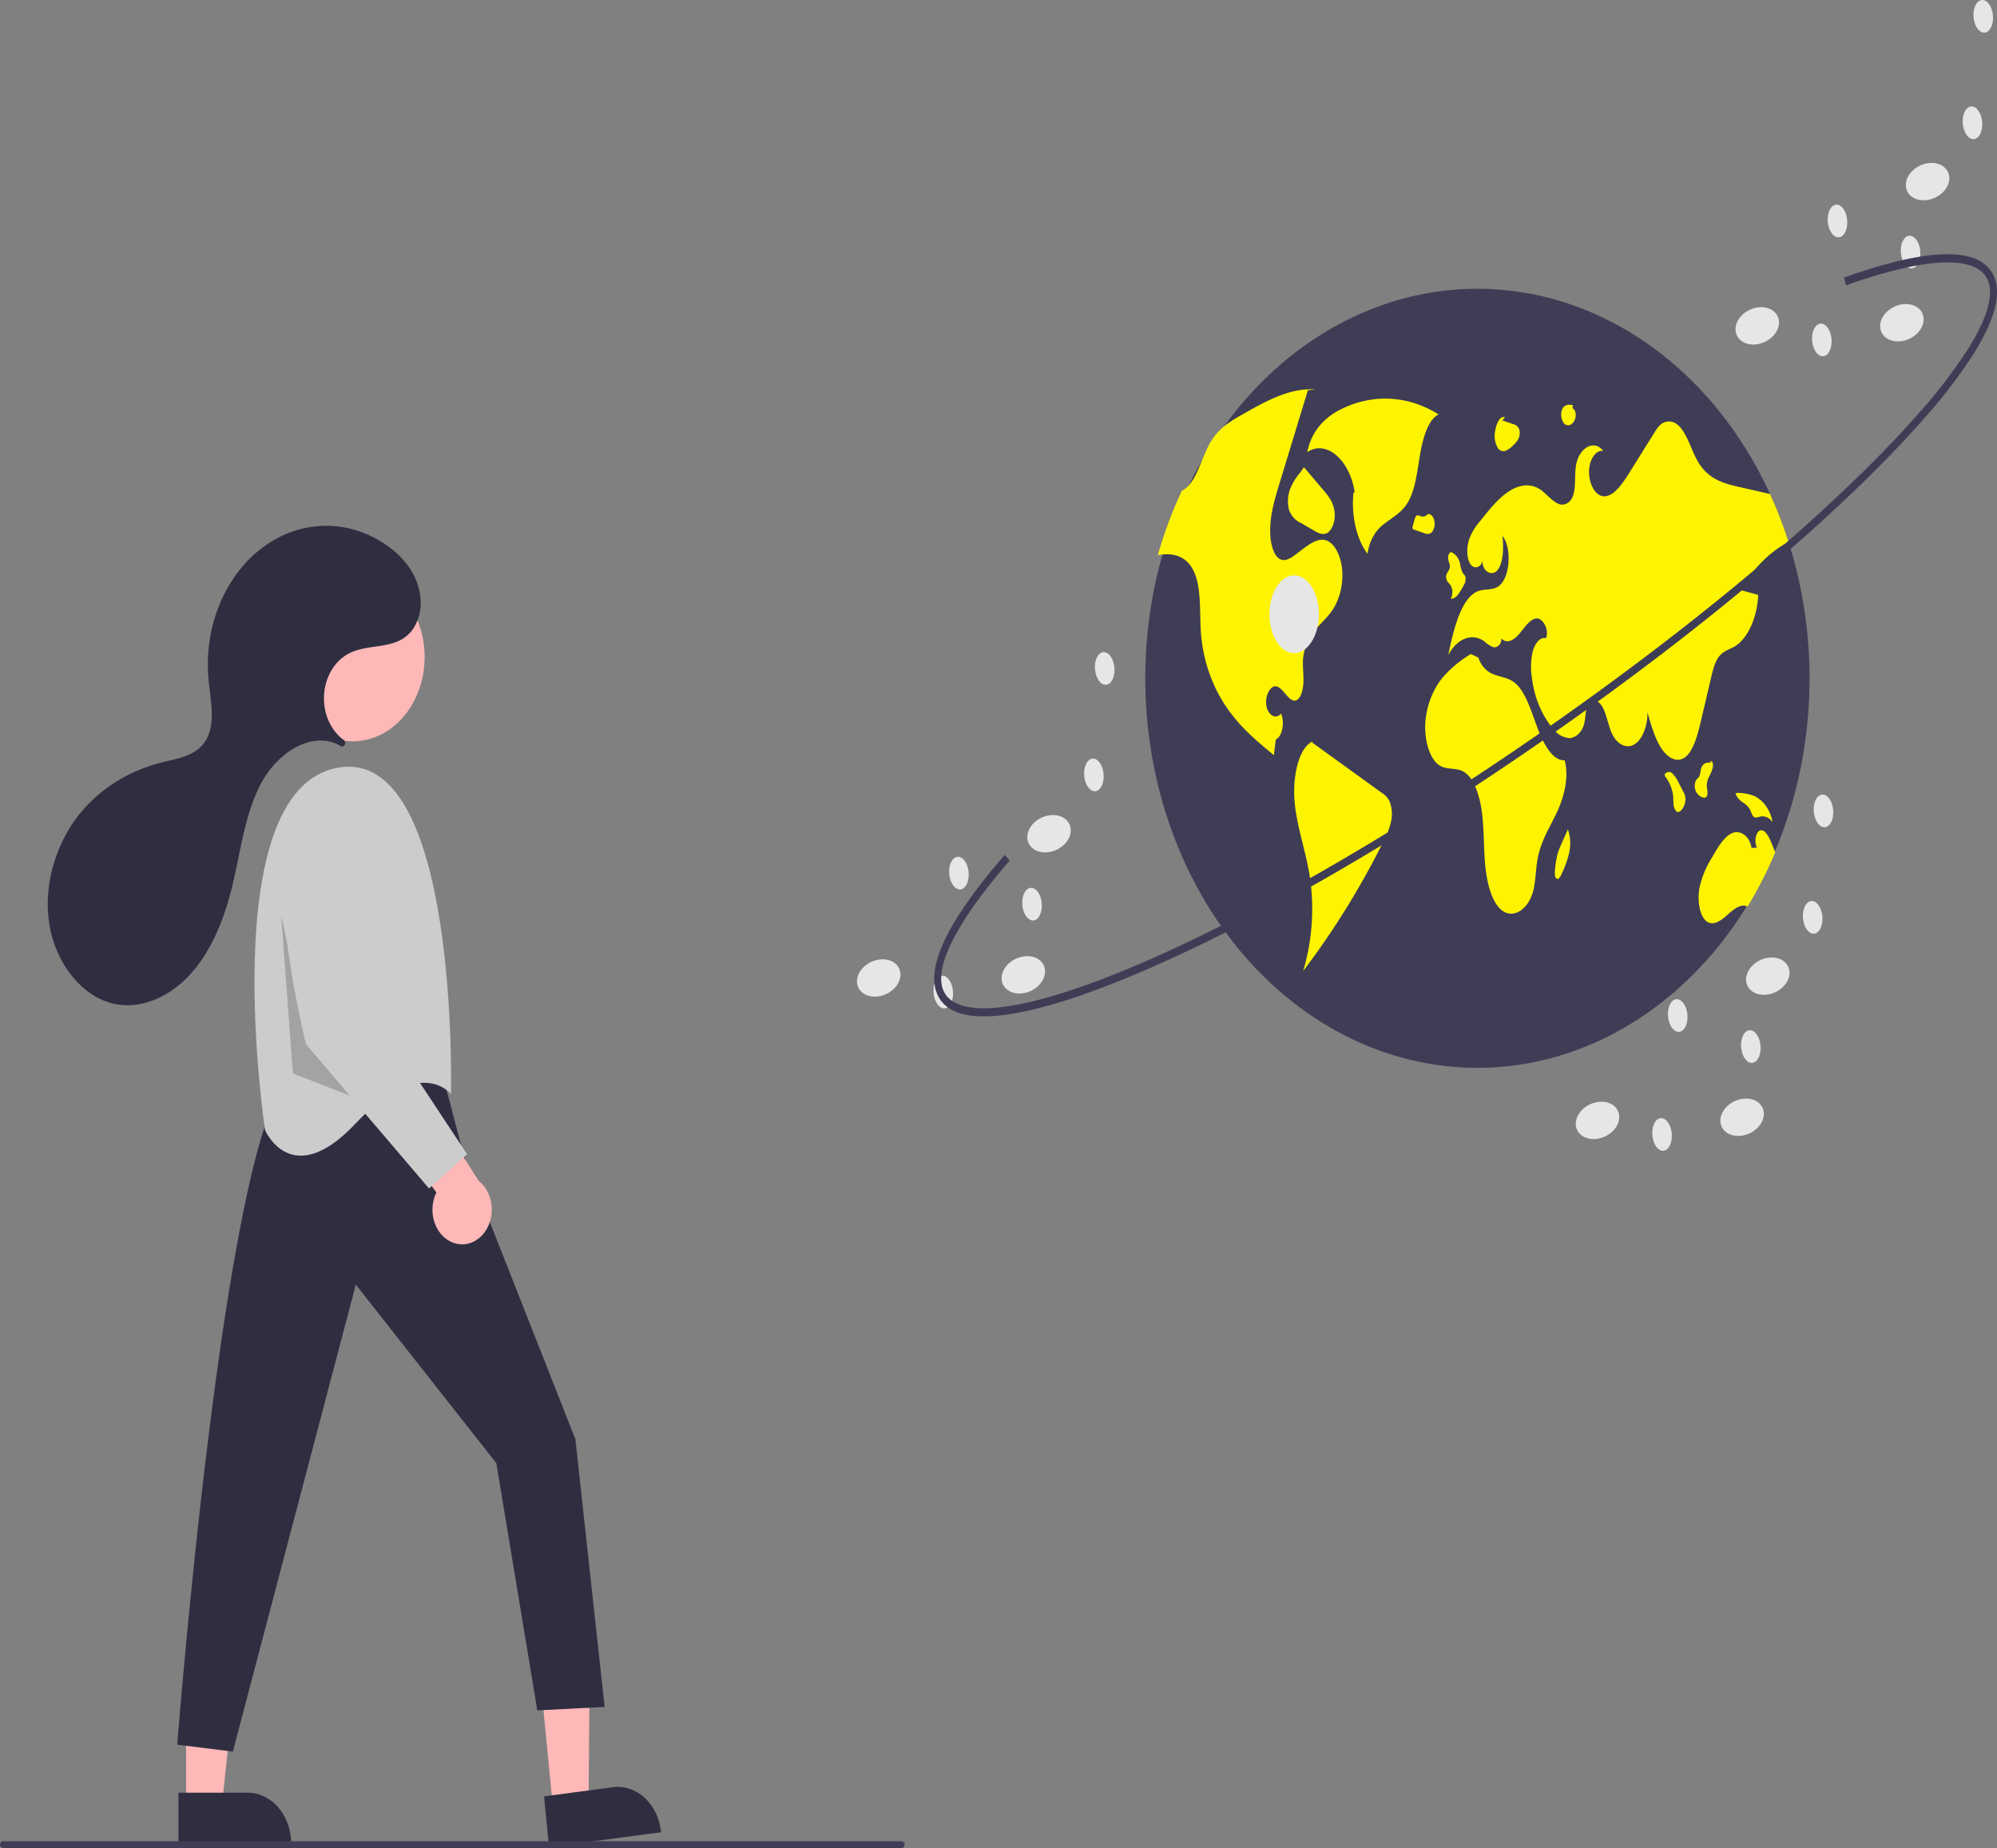 <svg xmlns="http://www.w3.org/2000/svg" width="242" height="224" fill="none" viewBox="0 0 242 224">
  <rect x="0" y="0" width="242" height="224" fill="#808080" stroke="none"/>
  <g clip-path="url(#a)">
    <path fill="#FFB8B8" d="m67 219.062 4.322-.576.165-19.827-6.379.849L67 219.062Z"/>
    <path fill="#2F2E41" d="m80.111 222.084-13.581 1.808-.596-6.156 8.334-1.109c1.392-.186 2.79.285 3.885 1.309 1.096 1.023 1.8 2.515 1.958 4.148Z"/>
    <path fill="#FFB8B8" d="M22.556 218.745h4.35l2.069-19.68-6.42.001.001 19.679Z"/>
    <path fill="#2F2E41" d="M35.293 223.482H21.624v-6.195h8.388c1.4 0 2.744.652 3.734 1.814.99 1.162 1.547 2.738 1.547 4.381ZM53.76 130.74l2.484 9.476 13.481 34.221 3.548 32.461-8.16.416-4.966-29.964-17.029-21.64-14.9 56.598-6.74-.833s5.676-73.244 13.48-80.735c0 0 12.772-7.075 18.803 0Z"/>
    <path fill="#FFB8B8" d="M42.745 89.853c4.813 0 8.714-4.576 8.714-10.221 0-5.645-3.901-10.221-8.714-10.221-4.812 0-8.713 4.576-8.713 10.221 0 5.645 3.901 10.221 8.713 10.221Z"/>
    <path fill="#CCC" d="M54.648 132.613s1.064-42.45-13.835-39.536c-14.9 2.913-8.692 43.905-8.692 43.905s3.193 7.491 10.998-.832c7.804-8.323 11.53-3.537 11.53-3.537Z"/>
    <path fill="#000" d="m34.072 110.972 3.506 15.766 5.342 6.266-7.429-2.888-1.419-19.144Z" opacity=".2"/>
    <path fill="#FFB8B8" d="M54.758 150.565a3.561 3.561 0 0 1-1.304-.973 4.327 4.327 0 0 1-.832-1.529 4.86 4.86 0 0 1-.201-1.798c.045-.61.204-1.2.465-1.73L44.6 133.281l6.532-.997L58 143.124c.73.573 1.254 1.441 1.474 2.438a4.867 4.867 0 0 1-.277 2.971c-.4.918-1.073 1.631-1.89 2.005a3.094 3.094 0 0 1-2.549.027Z"/>
    <path fill="#CCC" d="m44.669 101.723.933 21.526 10.997 16.646-4.611 4.162-14.9-17.479s-5.322-21.224-1.42-27.467c1.464-2.34 3.077-2.984 4.522-2.874 1.189.116 2.3.738 3.125 1.748.825 1.01 1.306 2.34 1.354 3.738Z"/>
    <path fill="#2F2E41" d="M41.709 90.372a.43.43 0 0 0 .094-.16.49.49 0 0 0-.028-.376.397.397 0 0 0-.117-.137c-.773-.562-1.404-1.358-1.825-2.305a6.816 6.816 0 0 1-.566-3.075 6.66 6.66 0 0 1 .85-2.983c.507-.887 1.208-1.597 2.03-2.056 2.561-1.433 6.032-.319 7.926-3.072a5.607 5.607 0 0 0 .799-1.992 6.038 6.038 0 0 0 .018-2.202c-.409-2.6-2.075-4.531-3.941-5.855-2.293-1.626-4.928-2.466-7.607-2.425-2.679.041-5.294.961-7.55 2.656-2.256 1.696-4.062 4.098-5.213 6.936-1.152 2.837-1.603 5.997-1.302 9.12.24 2.502.899 5.309-.37 7.34-1.116 1.79-3.224 2.125-5.075 2.569-3.97.953-7.802 3.152-10.496 6.704-2.695 3.551-4.133 8.534-3.32 13.193.812 4.658 4.072 8.751 8.078 9.473 3.26.588 6.628-1.036 9.022-3.698 2.395-2.663 3.908-6.258 4.863-9.962 1.133-4.397 1.58-9.135 3.626-13.052 2.002-3.833 6.316-6.58 9.697-4.584.065.04.139.056.211.045a.34.34 0 0 0 .196-.102Z"/>
    <path fill="#3F3D56" d="M109.265 224H.355a.33.33 0 0 1-.251-.122.455.455 0 0 1-.104-.294.45.45 0 0 1 .104-.294.33.33 0 0 1 .25-.122h108.911a.33.33 0 0 1 .251.122.45.45 0 0 1 .104.294c0 .11-.037.216-.104.294a.33.33 0 0 1-.251.122ZM219.286 82.309c-.02 11.788-3.798 23.141-10.592 31.827-6.793 8.687-16.111 14.077-26.121 15.113-10.01 1.036-19.989-2.359-27.973-9.516-7.985-7.157-13.399-17.56-15.177-29.162-1.778-11.602.207-23.565 5.567-33.537 5.359-9.972 13.705-17.231 23.395-20.35 9.691-3.12 20.026-1.874 28.974 3.492 8.947 5.366 15.86 14.464 19.378 25.506.088.278.174.555.257.835v.002c.372 1.23.699 2.484.982 3.76a55.368 55.368 0 0 1 1.31 12.03Z"/>
    <path fill="#FFF400" d="M174.332 50.238c-1.821-1.155-3.843-1.807-5.911-1.907-2.068-.099-4.129.357-6.024 1.334-1.669.852-3.426 2.38-3.983 5.14 2.252-1.558 5.166.904 5.746 4.855l-.136.044c-.306 2.737.377 5.716 1.7 7.413a5.766 5.766 0 0 1 .71-2.138 4.837 4.837 0 0 1 1.423-1.574c.972-.749 2.047-1.293 2.789-2.581.879-1.527 1.102-3.759 1.451-5.795.35-2.036 1.012-4.224 2.235-4.791Z"/>
    <path fill="#FFF400" d="M161.729 73.525c-.623 1.099-1.456 1.788-2.204 2.646-.862.921-1.428 2.162-1.602 3.515-.095.956.051 1.928.031 2.895-.02.966-.295 2.054-.855 2.294-.885.375-1.56-1.552-2.47-1.687-.722-.106-1.373 1.228-1.164 2.385.21 1.156 1.193 1.669 1.758.913.511 1.007.151 2.831-.616 3.14-.081.634-.162 1.265-.241 1.899-1.941-1.593-3.901-3.211-5.551-5.543-1.836-2.572-2.974-5.728-3.269-9.063-.214-2.68.103-5.746-.946-7.809-.839-1.65-2.28-2.015-3.577-1.912-.236.019-.475.05-.711.085a51.556 51.556 0 0 1 2.902-7.79c.264-.134.509-.313.727-.532 1.206-1.201 1.742-3.633 2.721-5.315.063-.109.129-.214.196-.317 1.002-1.535 2.344-2.324 3.64-3.058 2.87-1.635 5.824-3.29 8.854-3.064l-.862.098a19020.488 19020.488 0 0 1-3.485 11.443c-.572 1.88-1.162 3.882-1.074 5.986.052 1.247.421 2.578 1.124 3.006.655.396 1.371-.09 2.003-.571.268-.2.534-.401.801-.605.962-.726 2.026-1.47 3.042-.985.929.444 1.616 1.925 1.747 3.523.119 1.553-.204 3.109-.919 4.423Zm5.717 22.573-8.422-6.083.047-.144c-1.745.78-2.47 4.42-2.181 7.396.288 2.977 1.266 5.637 1.76 8.538a26.392 26.392 0 0 1-.728 11.891 98.359 98.359 0 0 0 9.752-15.764c.39-.709.688-1.482.882-2.294a4.229 4.229 0 0 0-.206-2.597 2.651 2.651 0 0 0-.904-.943Z"/>
    <path fill="#FFF400" d="M156.366 59.208a4.231 4.231 0 0 0-.142 2.648c.277.703.78 1.249 1.398 1.519l1.551.902c.516.3 1.073.603 1.599.356.634-.298 1.074-1.465.96-2.548-.121-1.153-.74-1.946-1.313-2.621l-2.405-2.835-.452.65a7.152 7.152 0 0 0-1.196 1.928Zm54.604 12.323 2.094.579c-.122 2.765-1.29 5.324-2.857 6.25-.653.386-1.38.529-1.92 1.25-.488.655-.736 1.674-.963 2.648l-1.196 5.102c-.427 1.833-.977 3.87-2.089 4.53-.954.567-2.046-.127-2.78-1.292s-1.182-2.73-1.616-4.257c.027 1.664-.633 3.296-1.567 3.874-.936.578-2.076.055-2.701-1.236-.451-.927-.637-2.15-1.079-3.09-.441-.94-1.366-1.478-1.848-.596-.317.586-.277 1.484-.434 2.228-.08.495-.288.948-.597 1.297a1.963 1.963 0 0 1-1.128.65 2.53 2.53 0 0 1-1.129-.305 2.948 2.948 0 0 1-.935-.802c-1.378-1.654-2.276-3.777-2.564-6.066a8.455 8.455 0 0 1 .072-3.317c.277-1.027.945-1.819 1.61-1.623.436-1.083-.426-2.52-1.203-2.393-.778.127-1.388 1.106-2.028 1.859-.637.753-1.528 1.3-2.17.552.014.273-.064.542-.219.747a.84.84 0 0 1-.675.349 3.065 3.065 0 0 1-1.163-.724c-1.47-1.075-3.337-.362-4.381 1.672.653-3.259 1.609-6.998 3.615-7.764.82-.314 1.713-.056 2.488-.6 1.371-.963 1.648-4.605.463-6.108.151 1.421.122 3.08-.517 4.051-.64.972-1.981.338-1.9-1.098a1.046 1.046 0 0 1-.207.543.8.8 0 0 1-.439.297.71.71 0 0 1-.504-.062.886.886 0 0 1-.377-.398c-.425-.76-.389-2.004-.087-2.913a6.98 6.98 0 0 1 1.312-2.186c1.069-1.344 2.154-2.704 3.393-3.55 1.24-.844 2.672-1.13 3.914-.29.655.444 1.232 1.183 1.9 1.574.157.114.332.191.515.226.182.035.369.028.549-.021.18-.05.35-.14.5-.267a1.59 1.59 0 0 0 .375-.47l.022-.044c.497-1.024.263-2.545.448-3.826.331-2.263 2.26-3.322 3.329-1.828-.799-.24-1.625.87-1.724 2.213-.101 1.344.477 2.702 1.252 3.109 1.301.676 2.575-1.025 3.559-2.599a2269.25 2269.25 0 0 1 3.084-4.94c.164-.281.349-.544.551-.788.323-.368.753-.58 1.203-.59.45-.011.887.18 1.222.532 1.04.996 1.528 3.037 2.381 4.442 1.238 2.041 3.091 2.538 4.816 2.934 1.285.293 2.571.588 3.858.884a51.238 51.238 0 0 1 2.24 5.802c-2.36 1.263-4.362 3.293-5.768 5.85Zm4.156 31.774a49.707 49.707 0 0 1-3.355 6.584c-.81-.407-1.681.319-2.44 1.001-.792.713-1.744 1.407-2.557.758-.831-.666-1.099-2.528-.835-4.004a11.49 11.49 0 0 1 1.558-3.76c.675-1.183 1.397-2.411 2.336-2.871.941-.459 2.15.19 2.425 1.759l.666-.026c-.374-.603-.178-1.849.324-2.068.579-.256 1.081.676 1.423 1.5.153.372.308.747.455 1.127Z"/>
    <path fill="#FFF400" d="M189.606 92.15c-1.433.107-2.567-1.962-3.321-3.997-.754-2.034-1.442-4.361-2.734-5.397-.739-.592-1.58-.673-2.381-.96a2.834 2.834 0 0 1-1.227-.757 3.517 3.517 0 0 1-.795-1.331l-.909-.43a13.898 13.898 0 0 0-3.449 2.884c-1.16 1.445-1.882 3.298-2.056 5.272-.173 2.133.467 4.512 1.665 5.313.946.633 2.048.234 3.006.814 1.198.724 1.909 2.828 2.178 4.905.269 2.078.201 4.237.393 6.338.193 2.101.723 4.287 1.822 5.363 1.374 1.348 3.39.228 4.007-2.224.302-1.203.292-2.561.518-3.81.398-2.199 1.473-3.83 2.326-5.634.852-1.804 1.524-4.254.957-6.348Zm-14.153-21.609c.134.144.259.3.373.465.119.24.18.513.176.791a1.72 1.72 0 0 1-.199.784 1.11 1.11 0 0 0 .496-.156 1.3 1.3 0 0 0 .399-.377c.262-.35.492-.73.687-1.134a1.33 1.33 0 0 0 .191-.47c.035-.17.039-.347.011-.52-.068-.226-.228-.322-.34-.493a3.766 3.766 0 0 1-.314-1.07 2.051 2.051 0 0 0-.417-.935 1.615 1.615 0 0 0-.774-.538l.071.017a.77.77 0 0 0-.275.365.92.92 0 0 0-.044.485c.044.33.224.604.206.94-.025.483-.437.71-.463 1.193-.004.243.074.477.216.653Zm-2.454-8.213.006-.002c.045-.047.086-.098.123-.152l-.129.154Z"/>
    <path fill="#FFF400" d="M173.429 64.597a1.51 1.51 0 0 0 .368-.663 1.73 1.73 0 0 0 .021-.79c-.104-.55-.473-.919-.812-.817a.817.817 0 0 1-.356.25.71.71 0 0 1-.414.016c-.21-.064-.44-.227-.623-.042a1.187 1.187 0 0 0-.212.486l-.202.728a.538.538 0 0 0-.024.276.23.23 0 0 0 .061.095.185.185 0 0 0 .092.048l1.213.42a.92.92 0 0 0 .445.112.922.922 0 0 0 .443-.12Zm30.534 31.319-.561-1.077a3.544 3.544 0 0 0-.739-1.089.593.593 0 0 0-.478-.176.629.629 0 0 0-.444.272l-.01.014.023.205c.5.63.842 1.41.985 2.255.042.367.028.747.065 1.115.004.171.037.34.096.495.059.156.145.297.25.415.295.23.641-.11.85-.525.187-.34.271-.746.239-1.15a2.217 2.217 0 0 0-.276-.754Zm2.933.467a2.887 2.887 0 0 0-.068-1.002c-.013-.44.086-.875.286-1.248a4.4 4.4 0 0 0 .444-1.144c.041-.185.034-.38-.021-.56-.062-.163-.212-.238-.298-.109l.184.14a1.435 1.435 0 0 0-.746.042.931.931 0 0 0-.361.293c-.099.13-.169.286-.205.455a5.32 5.32 0 0 1-.149.777c-.11.264-.322.352-.456.585a1.589 1.589 0 0 0-.133.667c.003.232.055.46.152.662.168.33.434.576.748.69.225.094.521.099.623-.248Zm5.224 1.849c.081.248.19.482.323.697.25.295.59.114.893.042.276-.051.558-.014.816.108a1.6 1.6 0 0 1 .654.583 4.769 4.769 0 0 0-.749-1.88 3.88 3.88 0 0 0-1.402-1.268 5.477 5.477 0 0 0-2.212-.405l-.129.038c.328 1.118 1.356 1.093 1.806 2.085Zm-22.122 2.286.001.005.038-.084-.039.079Zm-.793 1.799a9.15 9.15 0 0 0-.444 1.146 11.5 11.5 0 0 0-.322 1.96c-.041.378-.053.86.149 1.044a.25.25 0 0 0 .196.053.278.278 0 0 0 .178-.112c.112-.139.204-.299.271-.473.397-.802.705-1.659.917-2.551a5.165 5.165 0 0 0-.15-2.861l-.795 1.794Zm-7.644-47.934a.868.868 0 0 0 .458.282.77.77 0 0 0 .514-.06c.338-.172.647-.412.915-.708.222-.193.41-.434.555-.71a1.643 1.643 0 0 0 .113-1.096 1.12 1.12 0 0 0-.287-.446.89.89 0 0 0-.436-.226l-1.347-.468.325-.343c-.335-.21-.704.18-.913.663a4.029 4.029 0 0 0-.277 1c-.071.364-.074.74-.008 1.105.065.365.198.709.388 1.007Zm7.926-3.121a.71.71 0 0 0 .489.282.67.67 0 0 0 .522-.186c.127-.112.232-.253.309-.416.077-.163.124-.343.138-.529.032-.414-.143-.874-.392-.91l.057-.388c-.48-.102-1.072-.122-1.329.562a1.853 1.853 0 0 0-.077.825c.036.278.134.54.283.76Z"/>
    <path fill="#E6E6E6" d="M156.828 79.163c1.655 0 2.997-2.11 2.997-4.714 0-2.603-1.342-4.714-2.997-4.714-1.655 0-2.996 2.11-2.996 4.714 0 2.604 1.341 4.714 2.996 4.714Zm54.764 58.373c1.431-.447 2.375-1.756 2.11-2.923-.265-1.168-1.639-1.752-3.07-1.305-1.431.447-2.376 1.756-2.111 2.923.265 1.168 1.64 1.752 3.071 1.305Zm-17.523.38c1.431-.447 2.376-1.756 2.11-2.923-.265-1.168-1.639-1.752-3.07-1.305-1.431.447-2.376 1.756-2.111 2.923.266 1.168 1.64 1.752 3.071 1.305Zm20.636-17.483c1.43-.447 2.375-1.756 2.11-2.923-.265-1.168-1.64-1.752-3.07-1.305-1.431.447-2.376 1.756-2.111 2.923.265 1.168 1.64 1.752 3.071 1.305Zm5.168-7.27c.646-.094 1.077-1.054.961-2.143-.115-1.089-.732-1.896-1.378-1.802-.646.094-1.076 1.053-.961 2.142.115 1.09.732 1.897 1.378 1.803Zm1.309-12.904c.646-.094 1.076-1.053.961-2.142-.115-1.09-.732-1.896-1.378-1.802-.646.094-1.076 1.053-.961 2.142.115 1.09.732 1.896 1.378 1.802Zm-17.664 24.805c.646-.094 1.076-1.053.961-2.142-.115-1.09-.732-1.897-1.378-1.803-.646.094-1.077 1.054-.961 2.143.115 1.089.732 1.896 1.378 1.802Zm8.859 3.762c.646-.094 1.076-1.053.961-2.142-.115-1.09-.732-1.897-1.378-1.803-.646.094-1.076 1.053-.961 2.143.115 1.089.732 1.896 1.378 1.802Zm-10.757 10.655c.646-.094 1.076-1.053.961-2.143-.115-1.089-.732-1.896-1.378-1.802-.646.094-1.076 1.053-.961 2.143.115 1.089.732 1.896 1.378 1.802Zm-77.132-19.208c1.431-.447 2.376-1.756 2.111-2.923-.265-1.168-1.64-1.752-3.071-1.305-1.43.447-2.375 1.756-2.11 2.923.265 1.168 1.64 1.752 3.07 1.305Zm-17.524.381c1.431-.447 2.376-1.756 2.111-2.924-.265-1.167-1.64-1.751-3.07-1.304-1.431.447-2.376 1.755-2.111 2.923.265 1.168 1.64 1.752 3.07 1.305Zm20.638-17.485c1.431-.447 2.376-1.756 2.111-2.923-.265-1.168-1.64-1.752-3.071-1.305-1.43.447-2.375 1.756-2.11 2.923.265 1.168 1.639 1.752 3.07 1.305Zm5.168-7.269c.646-.094 1.076-1.054.961-2.143-.115-1.09-.732-1.896-1.378-1.802-.646.094-1.076 1.053-.961 2.142.115 1.09.732 1.897 1.378 1.803Zm1.308-12.904c.646-.094 1.077-1.053.961-2.142-.115-1.09-.732-1.897-1.378-1.803-.646.094-1.076 1.054-.961 2.143.115 1.09.732 1.896 1.378 1.802Zm-17.664 24.805c.646-.094 1.077-1.053.961-2.142-.115-1.09-.732-1.897-1.378-1.803-.646.094-1.076 1.054-.961 2.143.115 1.089.732 1.896 1.378 1.802Zm8.86 3.762c.646-.094 1.076-1.053.961-2.143-.115-1.089-.732-1.896-1.378-1.802-.646.094-1.077 1.053-.962 2.143.116 1.089.733 1.896 1.379 1.802Zm-10.757 10.655c.646-.094 1.076-1.053.961-2.143-.115-1.089-.732-1.896-1.378-1.802-.646.094-1.076 1.053-.961 2.142.115 1.09.732 1.897 1.378 1.803Zm116.436-80.989c1.431-.447 2.376-1.756 2.111-2.923-.265-1.168-1.64-1.752-3.071-1.305-1.43.447-2.375 1.756-2.11 2.923.265 1.168 1.639 1.752 3.07 1.305Zm-17.524.381c1.431-.447 2.376-1.756 2.111-2.924-.265-1.167-1.64-1.751-3.071-1.304-1.43.447-2.375 1.756-2.11 2.923.265 1.168 1.64 1.752 3.07 1.305Zm20.638-17.485c1.431-.447 2.376-1.756 2.111-2.924-.266-1.167-1.64-1.751-3.071-1.304-1.431.447-2.376 1.756-2.11 2.923.265 1.168 1.639 1.752 3.07 1.305Zm5.168-7.27c.646-.093 1.076-1.053.961-2.142-.115-1.09-.732-1.896-1.378-1.802-.646.094-1.077 1.053-.962 2.142.116 1.09.733 1.896 1.379 1.802Zm1.308-12.903c.646-.094 1.076-1.053.961-2.142-.115-1.09-.732-1.896-1.378-1.803-.646.094-1.076 1.054-.961 2.143.115 1.09.732 1.896 1.378 1.802Zm-17.664 24.805c.646-.094 1.076-1.053.961-2.142-.115-1.09-.732-1.897-1.378-1.803-.646.094-1.076 1.053-.961 2.143.115 1.09.732 1.896 1.378 1.802Zm8.859 3.762c.646-.094 1.077-1.053.962-2.143-.116-1.089-.733-1.896-1.379-1.802-.645.094-1.076 1.053-.961 2.143.115 1.089.732 1.896 1.378 1.802Zm-10.757 10.655c.646-.094 1.076-1.053.961-2.143-.115-1.09-.732-1.896-1.378-1.802-.646.094-1.076 1.053-.961 2.142.115 1.09.732 1.897 1.378 1.803Z"/>
    <path fill="#3F3D56" d="M119.223 123.197c-2.867 0-4.731-.835-5.556-2.497-1.627-3.276 1.098-9.024 8.098-17.085l.588.702c-6.502 7.488-9.33 13.131-7.961 15.888.867 1.743 3.444 2.369 7.457 1.806 3.983-.557 9.262-2.22 15.69-4.941 13.233-5.603 29.835-15.053 46.747-26.61 16.912-11.556 32.109-23.836 42.792-34.576a128.838 128.838 0 0 0 5.534-5.899 62.32 62.32 0 0 0 5.869-7.674c2.397-3.816 3.205-6.755 2.339-8.5-1.446-2.913-7.523-2.639-17.112.773l-.244-.943c10.288-3.66 16.371-3.769 18.082-.325 1.062 2.14.259 5.363-2.388 9.58a63.444 63.444 0 0 1-5.96 7.795 129.63 129.63 0 0 1-5.574 5.94c-10.72 10.778-25.961 23.094-42.915 34.68-16.955 11.586-33.606 21.063-46.885 26.685-6.488 2.747-11.829 4.427-15.876 4.993-.904.132-1.814.202-2.725.208Z"/>
  </g>
  <defs>
    <clipPath id="a">
      <path fill="#fff" d="M0 0h242v224H0z"/>
    </clipPath>
  </defs>
</svg>
